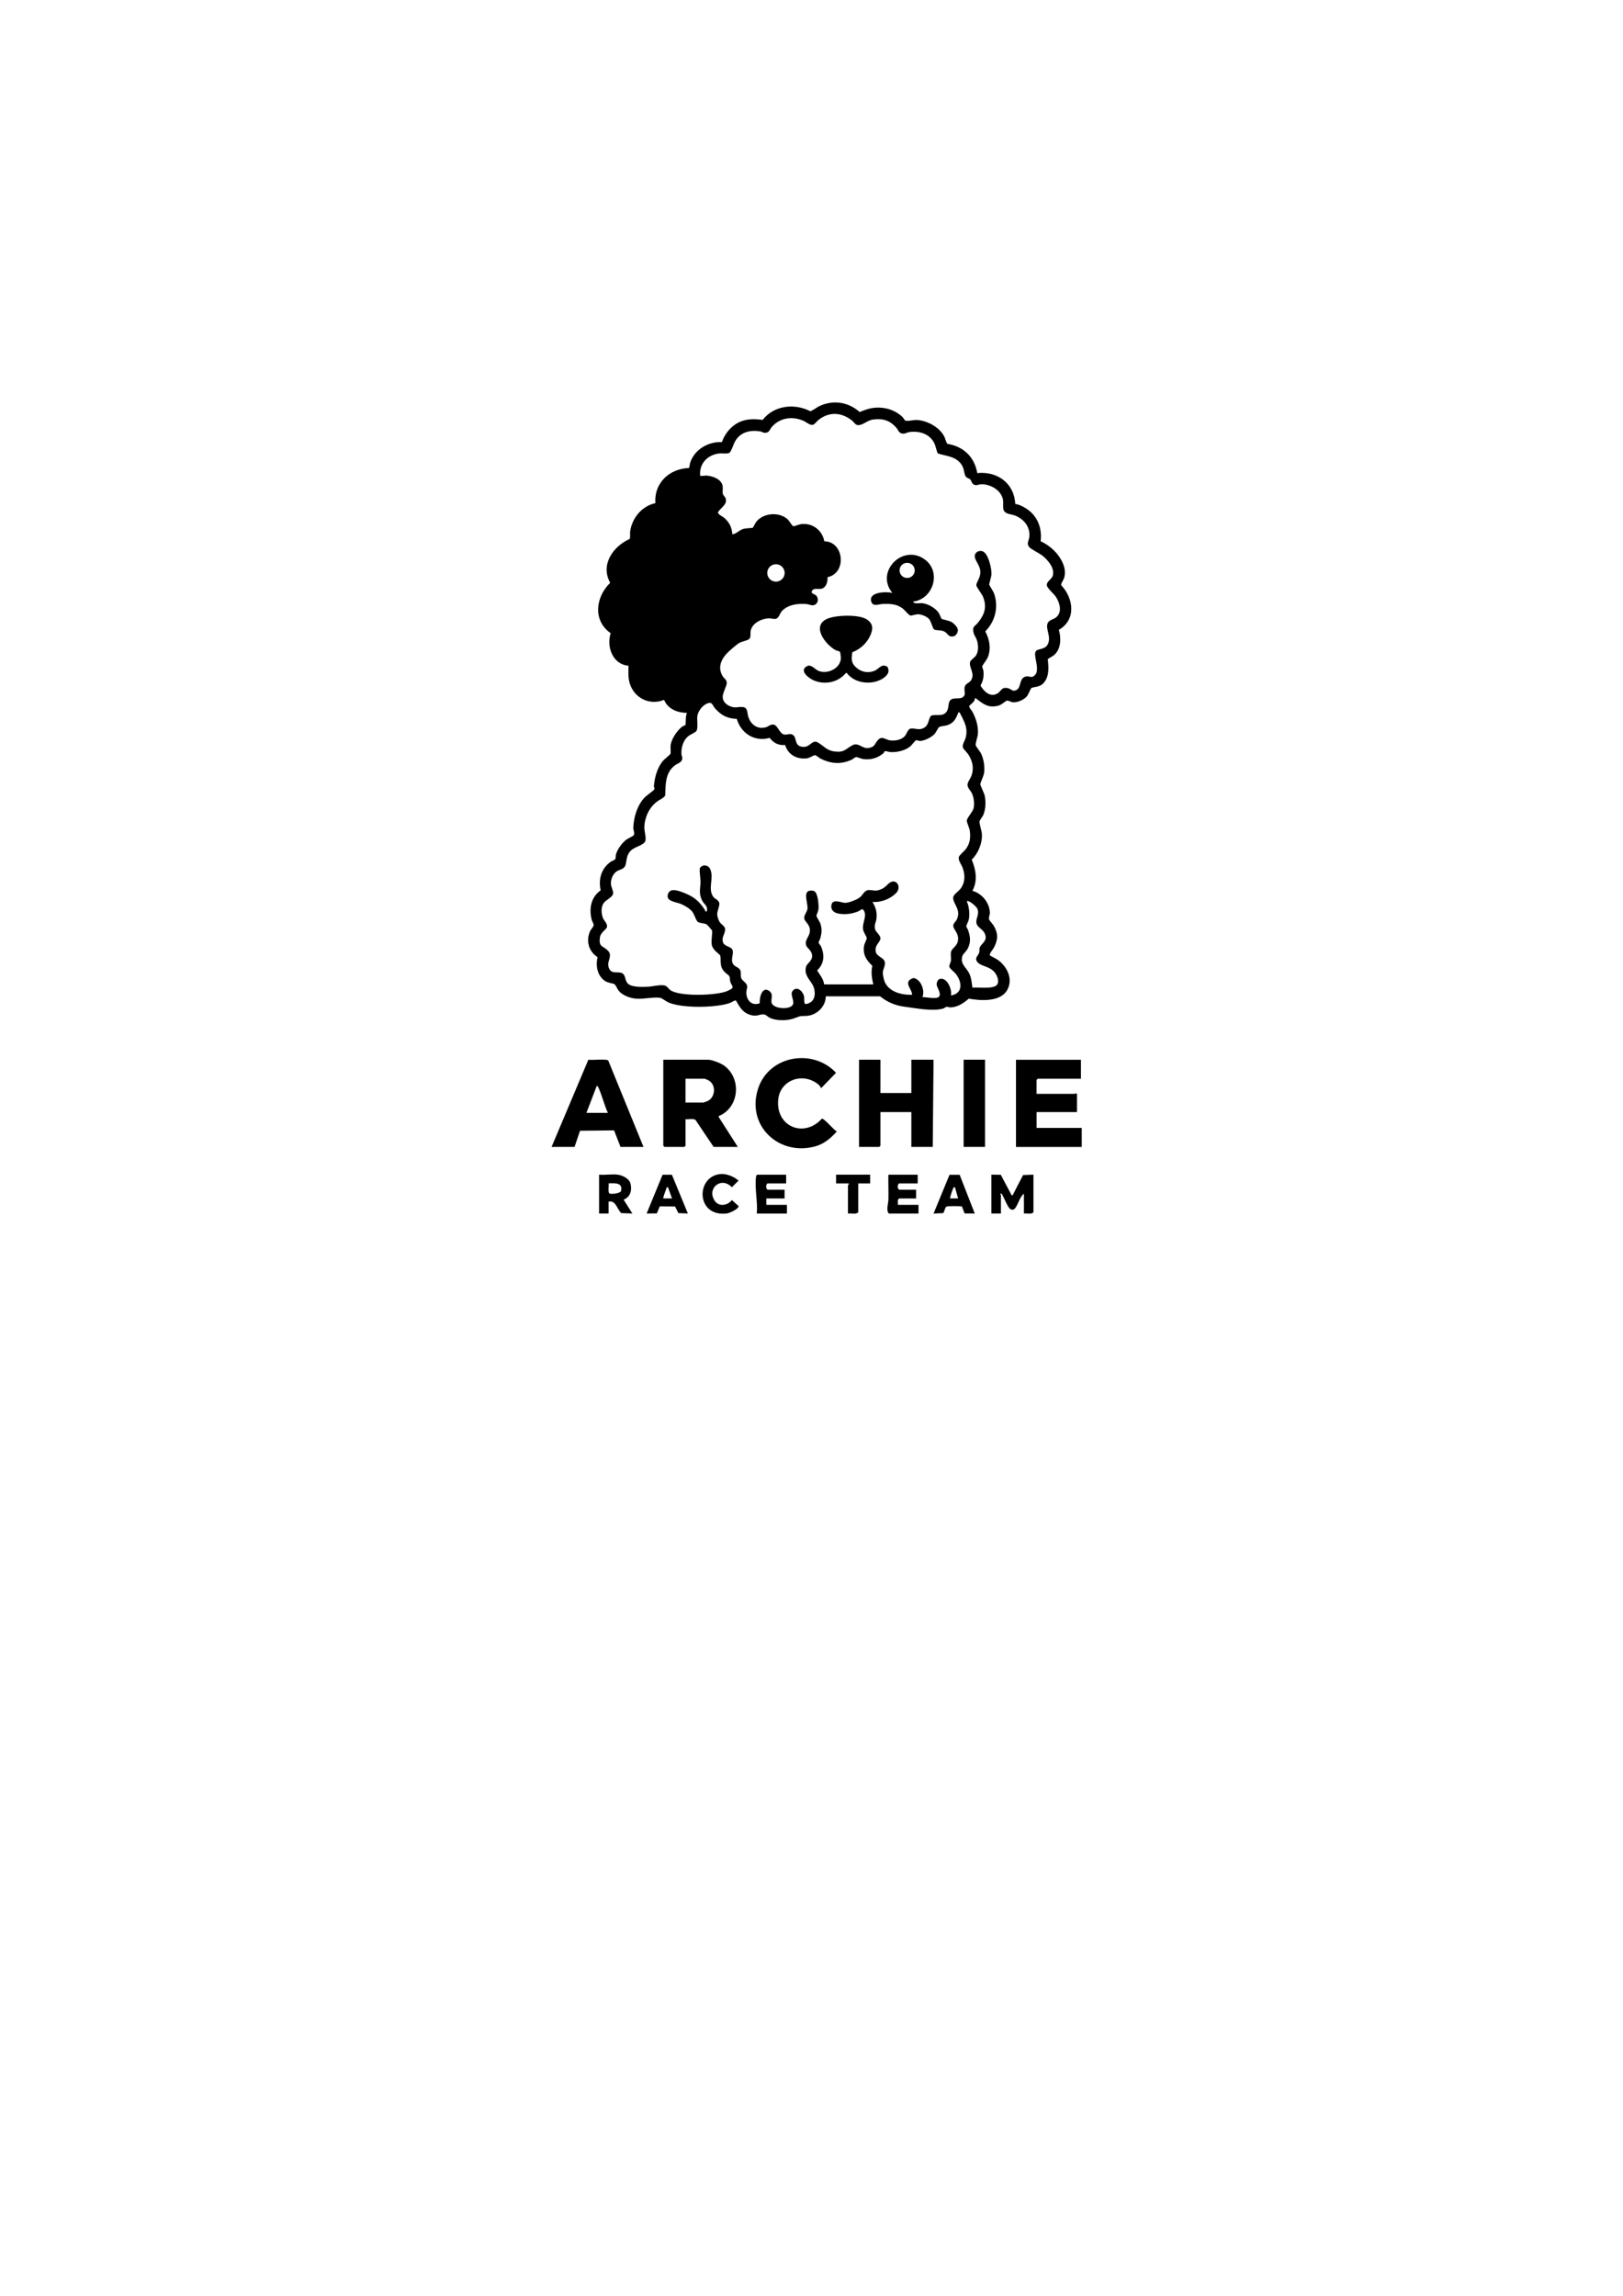 <?xml version="1.0" encoding="UTF-8"?>
<svg id="Layer_1" xmlns="http://www.w3.org/2000/svg" version="1.1" viewBox="0 0 595.28 841.89">
  <!-- Generator: Adobe Illustrator 29.4.0, SVG Export Plug-In . SVG Version: 2.1.0 Build 152)  -->
  <path d="M358.42,173.49c7.39-.77,13.61,3.73,13.95,11.34,1.27.1,2.75.86,3.84,1.54,4.28,2.65,6.07,7.2,5.47,12.11,2.71,1.25,5.2,3.26,6.88,5.76,1.58,2.34,2.63,5.16,1.65,7.94-.24.69-1.14,1.8-.98,2.42,4.56,4.84,5.58,12.64-.86,16.36.87,3.08.84,7.05-1.78,9.28-.76.65-1.58.87-2.3,1.48.37,3,.62,6.7-1.76,8.99-1.48,1.42-3.67,1.13-4.3,1.65-.26.22-1.04,2.41-1.69,3.11-1.08,1.17-3.3,2.17-4.91,2.07-.81-.05-1.65-.67-2.32-.61-.45.04-1.89,1.53-3.11,1.84-3.6.92-5.33-.43-7.94-2.42-.25-.19-.29-.4-.73-.29.28,1.2-1.94,2.51-2.02,2.79-.17.58.89,1.64,1.2,2.24,1.31,2.51,2.19,5.29,1.95,8.16-.08.97-.95,3.45-.79,4.03.19.67,1.6,2.24,2.04,3.21.93,2.05,1.34,4.73,1.03,6.96-.16,1.17-1.37,3.5-1.37,4.14,0,.5,1.38,3.2,1.6,4.2.47,2.15.36,5.04-.52,7.07-.31.73-1.35,1.89-1.39,2.4-.07.81.81,3.43.88,4.64.19,3.31-1.36,7.05-3.73,9.34,1.54,3.65,2.25,7.82.24,11.44,3.5.92,6.31,4.36,6.41,8.01.02.86-.53,1.66-.26,2.55.09.3,1.37,1.68,1.74,2.33,1.63,2.87,1.51,5.07,0,7.95-.38.72-1.69,2.12-1.49,2.83,1.2.75,2.34,1.13,3.48,2.06,3.15,2.57,5.04,6.91,2.85,10.71-2.52,4.37-9.74,3.87-14.04,3.09-1.91,1.62-4,3.11-6.7,3.22-.52.02-1.01-.27-1.4-.23-.42.04-.89.53-1.34.66-3.97,1.11-10.19-.19-14.39-.73-3.24-.42-6.2-1.74-8.72-3.78h-19.91c.03,3.78-3.48,7.1-7.2,7.19-2.88.07-2.01.07-4.56.95s-6.42.87-8.79-.25c-.63-.3-1.38-1.14-2-1.22-1.96-.25-2.7,1.13-5.73-.06-2.54-.99-3.4-2.98-4.74-5.15-.85.22-1.54.79-2.37,1.07-5.15,1.71-17.31,1.9-22.26-.25-.77-.33-2.56-1.63-2.95-1.7-2.48-.43-6.16.53-9.01.29-2.19-.19-4.98-1.2-6.37-2.93-.48-.6-1.04-2.01-1.45-2.32-.51-.39-2.27-.48-3.28-1.08-3.04-1.81-3.79-5.63-2.98-8.88-3.25-2.07-4.34-5.96-2.78-9.5.3-.68,1.26-1.63,1.32-2.19.06-.63-.58-1.46-.74-2.16-.98-4.04-.22-8.19,3.33-10.66-.88-3.95.13-7.76,3.37-10.27.45-.35,1.85-.97,1.91-1.06.33-.49.17-1.38.34-1.93.55-1.85,2.2-4.11,3.73-5.28.55-.42,2.62-1.41,2.74-1.61.52-.85-.16-1.93-.13-2.74.13-3.87,1.4-8.17,4.06-11.07.74-.8,3.44-2.63,3.64-3.06s-.18-.84-.14-1.27c.3-3.18,1.17-6.49,3.18-9.04.48-.61,2.8-2.48,2.86-2.66.26-.77-.06-2.35.11-3.38.36-2.26,2.37-5.2,4.14-6.61.37-.3,1.23-.56,1.27-.62.21-.29-.05-3.76.62-4.47-3.5-.04-7.02-1.36-8.45-4.78-5.31,2.16-10.99-.65-12.62-6.12-.64-2.16-.41-4.17-.43-6.4-5.76-.46-8.14-6.86-6.54-11.93-6.66-4.69-5.53-13.24-.17-18.48-3.68-6.61.99-13.3,7.15-16.09.31-.88.04-1.82.17-2.74.69-4.93,4.3-9.33,9.25-10.37-.55-7.37,5.12-12.63,12.25-12.89.3-.2.35-1.52.55-2.07,1.68-4.81,6.61-7.64,11.6-7.44,1.31-3.71,4.29-6.96,8.17-7.96,2.34-.6,4.41-.49,6.78-.18,4.16-5.32,11.63-6.19,17.49-3.17,1.3-.46,2.25-1.41,3.53-1.98,5.01-2.26,10.45-1.38,14.53,2.25,1.42-.52,2.84-1.13,4.35-1.39,4.11-.71,8.22.32,11.32,3.16.42.39.83,1.3,1.19,1.42.82.28,3.05-.35,4.32-.25,3.76.29,8.16,2.65,9.89,6.09.45.89.55,1.86,1.13,2.65,5.88.96,9.94,4.77,10.96,10.7ZM379.97,238.7c.79-.83,3.26-.51,4.25-2.29,1.56-2.79-.85-5.72.02-7.83.53-1.28,2.05-1.36,3.07-2.16,2.39-1.87,1.41-5.33-.02-7.54-.75-1.15-3.21-3.13-3.33-4.25-.16-1.46,1.77-2.07,2.19-3.6.73-2.66-1.71-5.53-3.64-7.14-1.18-.98-4.46-2.5-5.08-3.34-.99-1.33-.03-2.34.11-3.65.4-3.73-2.06-6.66-5.42-7.9-1.28-.47-3.11-.44-3.87-1.65-.59-.94-.12-2.92-.41-4.25-.72-3.4-4.58-5.54-7.86-5.53-1.05,0-1.88.73-2.93.04-.65-.42-.75-1.3-1.15-1.75-.44-.5-1.36-.53-1.73-1.18-.75-1.34-.41-2.96-1.75-4.65-2.22-2.8-5.34-2.73-8.45-3.75-.64-1.3-.69-2.7-1.45-4.07-1.81-3.23-5.45-4.25-8.97-3.78-.7.1-1.32.55-2.06.58-1.87.07-1.83-1.13-2.76-2.19-2.31-2.64-5-3.48-8.5-2.98-1.76.25-2.97,1.41-4.51,1.9-1.97.63-2.15-.72-3.41-1.68-3.83-2.9-8.14-3.13-12.04-.13-.65.5-1.53,1.78-2.21,1.88-1.05.14-2.38-1.06-3.42-1.52-4.04-1.75-8.59-1.12-11.53,2.24-.88,1.01-.96,2.34-2.74,2.17-.54-.05-1.04-.43-1.55-.51-3.76-.59-7.26.23-9.24,3.7-.58,1.02-1.38,3.87-2.17,4.22-.86.39-2.54.06-3.6.17-4.25.48-7.43,3.7-7.01,8.12.18.29,1.74-.05,2.33,0,2.3.16,5.6,1.34,5.94,3.95.12.89-.16,2.07.08,2.83s1.27,1.14,1.11,2.65c-.19,1.78-3.15,3.38-2.88,4.34.57.82,1.56,1.14,2.31,1.79,1.81,1.56,2.79,3.56,2.9,5.96,1.55-.14,2.41-1.46,4-1.96.9-.28,3.36-.32,3.5-.42.15-.11.95-1.8,1.35-2.28,2.58-3.1,7.87-3.59,11.05-1.16,1.04.8,1.5,1.97,2.37,2.88,1.01-.07,1.94-.64,2.94-.77,4.16-.54,7.79,2.19,8.54,6.29,7.26.03,8.36,11.74,1.16,13.15.16,1.54-.41,3.68-2.05,4.2-1.11.35-2.78-.31-3.47.6-.99,1.31.84,1.27,1.43,1.99.71.86.78,2.34-.15,3.08-1.23.98-2.23.08-3.5-.01-3.15-.24-6.55.14-8.88,2.46-.89.88-1.08,2.58-2.31,2.95-.62.18-1.84-.24-2.77-.18-2.61.18-5.9,1.77-6.48,4.57-.2.97.22,2.17-.5,2.98-.56.64-2.8.87-3.9,1.62-.94.64-2.79,2.22-3.66,3.03-2.62,2.45-4.29,5.74-2.13,9.12.53.82,1.43,1.19,1.43,2.37,0,1-1.3,3.36-1.46,4.67-.25,2.02,1.18,3.33,2.95,3.99s2.78,0,4.46.19c1.81.21,1.5,2.18,1.95,3.57.94,2.92,3.45,4.74,6.56,3.8.92-.28,1.61-1.14,2.75-.92,1.44.27,1.98,2.82,3.49,3.52,1.23.57,2.57-.76,3.86.5.97.94.45,3.33,2.44,3.95,3.47,1.09,4.07-2.73,6.38-1.45,2.08,1.15,3.18,2.92,6.01,3.3,3.75.5,4.06-.83,6.7-2.26,2.24-1.22,3.62,1.41,5.93,1s2.08-1.22,3.19-2.64c1.68-2.15,2.83-.35,4.79-.14,1.82.19,4-.16,5.29-1.55.6-.65,1.06-2.31,1.84-2.66,1.46-.67,3.3.94,5.51-.6,1.48-1.03,1.27-2.89,2.24-4.22,1.71-.68,3.8.31,5.31-1.01,1.61-1.41.7-3.71,1.9-4.79,1.39-1.25,3.96.24,5.05-1.65.59-1.02-.6-2.66.62-4.01.46-.51,1.3-.77,1.76-1.44,1.76-2.58-.87-4.86-.24-6.93.19-.61,1.67-1.57,2.11-2.25,1.06-1.6.91-4.04.3-5.8-.3-.86-.97-1.66-1.17-2.6-.52-2.42.4-2.16,1.61-3.66,2.41-2.98,3.36-5.68,1.89-9.44-.46-1.17-2.43-3.57-2.47-4.24-.07-1.21,1.64-2.79,1.46-5.21-.17-2.21-2.09-4.01-2.05-5.52.03-1.39,1.45-2.15,2.71-1.83,2.23.57,3.55,6.49,3.42,8.53-.05.89-.87,3.44-.82,3.72.08.45,1.49,2.4,1.82,3.4,1.66,4.97.35,10.1-3.26,13.79,1.55,2.95,2.18,6.26.94,9.45-.34.87-2.02,2.99-2.06,3.34-.04.42.39,1.23.44,1.78.16,1.92-.08,3.61-1.1,5.26,1.24,2.14,3.51,4.45,6.17,2.96,1.58-.88,1.37-2.57,4.05-1.94,1.03.24,1.63,1.53,3.22.49s.65-4.54,3.59-4.86c1.01-.11,1.65.75,2.85-.34,2.28-2.07-.82-7.55.5-8.95ZM287.79,210.1c0-1.76-1.43-3.19-3.19-3.19s-3.19,1.43-3.19,3.19,1.43,3.19,3.19,3.19,3.19-1.43,3.19-3.19ZM302.29,361h18.02c-.53-2.24-.91-4.51-.35-6.8-2.15-2.07-3.52-4.08-3.07-7.23.12-.87,1.07-2.58,1.03-2.93-.08-.73-1.21-2.06-1.37-3.27-.33-2.49,1.58-4.93.24-6.92-.67-.99-1.17.03-1.93.33-2.23.89-4.47,1.24-6.88.92-1.76-.23-3.24-1.08-3.06-3.01.26-2.75,3.66-1.01,5.07-1.01s4.54-1.21,5.65-2.23c.9-.83,1.49-2.48,3.07-2.46,1.97.02,2.33.63,4.59-.34,1.58-.68,2.19-1.89,3.3-2.51,2.26-1.27,4.24,1.81,2,4.03s-5.58,3.39-8.58,3.2c1.2,1.98,1.75,3.87,1.43,6.23-.18,1.33-.88,2.07-.5,3.74.23,1.01,1.89,2.14,1.98,3.27.11,1.46-2.19,2.39-1.74,4.92.35,1.97,3.02,2.1,3.36,3.93.23,1.23-.77,2.72-.76,3.93,0,.47.29,1.98.43,2.48,1.2,4.33,6.34,5.69,10.33,5.51-.03-2.02-3.03-4.32-.4-5.77.9-.5,1.28-.42,2.13.12,1.91,1.22,2.9,4.45,2.05,6.52,1.26-.04,5.42.89,6.12-.19.9-1.38-.91-3.17-.91-4.61,0-.62.46-1.65,1.08-1.84,2.74-.83,4.65,3.87,4.16,6.05,4.52-.76,4.13-4.99,1.74-7.99-.53-.67-2.27-1.94-2.33-2.63-.06-.63.48-1.37.57-2.05.15-1.07-.18-2.42.08-3.4.4-1.46,2.37-1.98,2.56-4.42s-1.67-3.7-1.76-4.96c-.07-1.03.91-1.58,1.31-2.45,1.68-3.68-1.46-5.67-1.34-8,.06-1.18,2.05-2.35,2.77-3.36,1.69-2.37,1.63-4.97.68-7.62-.44-1.22-1.61-2.51-1.39-3.84.12-.73,1.97-2.15,2.57-2.97,1.53-2.07,1.77-4.05,1.48-6.61-.13-1.14-1.12-3.01-1.11-3.81.01-.99,2.1-3.15,2.46-4.49.44-1.64.12-4-.59-5.54-.47-1.02-1.58-1.92-1.62-3.06-.04-1.04,1.19-2.48,1.56-3.69.82-2.66.25-5.07-1.19-7.41-.44-.71-1.87-2.05-2.05-2.62-.33-1.08.71-2.5.99-3.56,1-3.76-.6-6.1-2.2-9.32-.75-.11-.45.07-.6.41-.9,2.08-1.55,3.44-3.89,4.25-.83.29-2.51.35-3.06.72-.34.22-1.11,2-1.74,2.62-1.15,1.15-3.51,2.36-5.14,2.45-.62.03-1.06-.28-1.44-.27-.44,0-1.66,1.82-2.3,2.32-1.97,1.54-4.81,2.17-7.27,2.03-.64-.03-1.35-.44-1.98-.31-.24.05-.28.52-.5.71-2.16,1.8-4.55,2.52-7.37,2.18-.78-.09-2.13-.75-2.65-.74-.42.01-1.24.79-1.78,1.02-3.89,1.71-7.38,1.44-11.17-.39-.59-.29-1.69-1.3-2.16-1.32-.54-.01-1.95,1.01-2.93,1.14-3.63.48-6.98-1.3-8.01-4.88-2.47.2-4.21-.72-5.68-2.62-5.47,1.57-10.52-1.62-12.06-6.96-3.47-.13-5.69-1.28-7.95-3.82-1.06-1.18-.95-2.65-2.97-1.81-1.64.68-3.31,2.81-3.55,4.59-.19,1.45.36,4.4-.34,5.47-.39.6-2.36,1.32-3.17,2.06-1.76,1.6-2.43,4.09-2.32,6.4.02.5.3.97.31,1.45.02,1.67-1.74,1.94-2.78,2.76-3.55,2.76-3.3,6.96-3.49,11.04-.82,1.1-2.15,1.5-3.19,2.33-2.8,2.22-4.43,5.88-4.46,9.44-.01,1.36.82,3.82.31,5.01-.62,1.44-3.98,2.03-5.3,3.42-1.49,1.55-1.42,3.02-1.81,4.87-.48,2.28-2.42,1.74-3.86,3.12-1.06,1.02-1.7,2.75-1.6,4.21.07,1.03.94,2.69.83,3.43-.24,1.59-2.64,2.26-3.57,3.71s-.8,3.56-.25,5.17c.41,1.17,1.73,2.13,1.56,3.39-.14,1.02-2.4,1.93-2.63,4.07-.35,3.22.84,2.82,2.63,4.36,2.55,2.18-.3,3.92.66,6.61s3.62,1.03,5.13,2.13c1.31.95.53,3.07,2.54,4.14,1.66.88,4.99.75,6.91.65,1.65-.09,5.01-.99,6.35-.26.61.33,1.06,1.13,1.65,1.54,3.44,2.42,17.02,2.01,20.91.3,3.12-1.37,1.64-1.5,1.07-3.39-.2-.66-.09-1.5-.34-1.99-.39-.78-2.2-1.32-2.91-3.48-.46-1.39-.17-3.26-.47-4.18-.14-.44-2.52-1.78-3.02-3.66-.43-1.59.36-4.87.01-5.53-.11-.21-1.7-2.04-1.91-2.16-.97-.58-2.49-.34-3.34-1.02-.64-.52-1.18-2.75-2.04-3.77-.97-1.14-2.81-2.22-4.2-2.78-1.84-.74-5.87-.91-4.5-3.93.89-1.97,3.98-.79,5.45-.22,3.8,1.46,5.73,2.99,7.93,6.33.22.34-.08.75.71.58.53-2.14-1.08-2.53-1.8-4.16-1.11-2.52-.63-3.7-.51-6.14.09-1.92-.4-3.61-.25-5.49.95-1.62,3.18-1.27,3.87.38,1.39,3.35-1.08,7.35,1.17,10.17.6.75,1.9,1.07,2.13,2.25.17.87-.78,2.84-.78,4,0,.89.47,2.29.99,3.03s1.73,1.39,1.87,2.2c.32,1.79-1.4,3.03-.74,5.1.49,1.55,2.87,1.5,3.43,2.67.77,1.61-1.08,4.04.65,5.75.65.64,1.82.86,2.25,1.82s.04,1.91.35,2.85c.34,1.03,1.91,1.69,2.15,2.81.17.79-.23,1.46-.26,2.25-.14,2.92,1.89,5.39,4.93,4.19-.23-1.96.85-6.41,3.51-4.46,1.8,1.32.15,3.48,1.04,4.77,1.37,1.99,7.31,2.05,7.69-.13.3-1.7-1.26-3.48-.13-4.78,1.6-1.85,3.82.33,4.14,2.24.12.72-.18,2.49.54,2.68,2.97-.44,3.77-2.77,3.18-5.52-.63-2.93-4-4.56-3-8.2.33-1.19,2.21-2.07,2.22-3.84.01-2.23-1.93-2.82-2.23-4.13-.52-2.28,1.64-3.05,1.4-5.76-.17-1.94-2-2.85-2.07-4.06-.07-1.29,1.06-2.18,1.2-3.48.24-2.29-2.3-7.34,2.17-6.55,1.7.3,2.03,5.37,1.86,6.8-.09.74-.74,2-.74,2.35,0,.42,1.27,2.24,1.5,3.05.59,2.01.44,3.22-.07,5.17-.13.51-.66,1.22-.61,1.62.05.47.68.98.88,1.44,1.36,3.23,1.16,6.27-1.45,8.77.99,1.6,2.33,3.13,2.56,5.09ZM365.58,361.23c1.15-1.19.13-3.64-.81-4.72-1.88-2.19-4.62-2.05-6.08-3.51-1.58-1.59.09-2.47.43-3.6.2-.64.04-1.26.19-1.84.32-1.22,2.42-2.21,2.21-4.06-.35-3.09-3.76-3.1-3.41-5.86.19-1.48,1.1-2.66.34-4.45-.33-.78-3.18-3.27-3.85-2.69.85,2.02,1.15,4.55.74,6.7-.13.66-.93,2.08-.93,2.46,0,.33.56,1.05.71,1.52.78,2.46,1.02,4.27-.17,6.67-.46.93-1.74,1.99-1.96,2.69-.98,3.1,1.56,4.2,2.63,6.7.68,1.6.81,3.22,1.03,4.93,2.07-.18,7.46.6,8.93-.93Z"/>
  <path d="M260,388.61c1.53.18,4.39,1.27,5.65,2.2,6.47,4.77,5.47,15.4-2.01,18.45v.42s6.97,10.9,6.97,10.9h-8.87l-6.66-9.9c-.74-.6-2.66-.12-3.65-.27v9.74l-.44.44h-7.27l-.44-.44v-31.54h16.71ZM251.42,404.31h6.54c.08,0,1.3-.43,1.51-.52,2.85-1.29,3.28-5.71.66-7.46-.21-.14-1.49-.74-1.59-.74h-7.12v8.72Z"/>
  <polygon points="322.93 388.61 322.93 400.82 334.26 400.82 334.26 388.61 342.4 388.61 342.11 420.59 334.26 420.59 334.26 407.8 322.93 407.8 322.93 420.15 322.49 420.59 315.08 420.59 315.08 388.61 322.93 388.61"/>
  <path d="M396.46,388.61v6.98h-15.84l-.44.44v5.09h14.1c.06,0,.15-.21.29-.24.09,0,.44.35.44.39v6.54h-14.82v5.81h16.57v6.98h-24.12v-31.97h23.83Z"/>
  <path d="M236.02,420.59h-8.43l-2.36-6.07-12.49.14-2.01,5.93h-8.43l13.5-31.99c1.31.26,6.61-.4,7.29.3l12.93,31.69ZM222.94,408.09c-1.28-2.83-2.08-6.22-3.34-9.01-.15-.34-.3-.8-.73-.87l-3.78,9.88h7.85Z"/>
  <path d="M301.13,399.08c-.15-.89-1.46-1.82-2.23-2.28-5.54-3.31-12.68-.33-13.44,6.23-1.16,10.03,9.36,14.49,15.96,7.22.68-.4,4.49,4.24,5.52,4.67-2.18,2.41-4.69,4.58-7.91,5.46-13.55,3.72-25.57-7.86-20.88-21.46,4.12-11.95,20.08-14.53,28.49-5.51l-5.51,5.67Z"/>
  <rect x="353.44" y="388.61" width="7.85" height="31.97"/>
  <path d="M363.62,430.76l3.45.04,3.97,7.52c.53.07.56-.39.74-.72,1.16-2.23,2.27-4.49,3.47-6.7l3.79-.14v13.81c-.84.85-2.37.28-3.49.44v-7.27c-1.58,1.24-2.01,3.76-3.23,5.34-.45.59-1.06.67-1.72.33-.95-.5-2.5-4.57-3.2-5.67h-.43c-.41.04.14.37.14.43v6.83h-3.49v-14.24Z"/>
  <path d="M226.57,430.76c1.68.2,4.19,1.42,4.66,3.19.67,2.52,0,4.98-2.5,5.98l3.21,5.07-4.07-.14c-1.59-1.46-2-4.8-4.65-4.22v4.36h-3.49v-14.24c2.17.19,4.72-.26,6.83,0ZM223.23,433.96c.13.77-.3,3.27.27,3.65.67.45,3.81-.02,4.24-.74.86-3.28-2.2-2.99-4.51-2.92Z"/>
  <path d="M288.34,430.76v3.2h-6.83c-.67.53-.67,1.79,0,2.33h6.25v3.2h-6.69v2.33h7.56v3.2h-11.05c.38-4.27-.8-9.04-.31-13.24.05-.43.03-.74.45-1h10.61Z"/>
  <path d="M336.59,430.76v3.2h-6.83c-.67.53-.67,1.79,0,2.33h6.25v3.2h-6.25c-.72.54-.38,1.51-.44,2.33h7.56v3.2h-10.9c-1.05-1.32-.17-3.54-.13-5.07.08-3.05-.09-6.12-.01-9.17h10.75Z"/>
  <path d="M351.97,430.79l5.55,14.21-3.74-.03-.95-2.54c-.12-.08-.25-.04-.38-.06-.74-.09-4.68-.11-5.2.06-.76.24-.73,1.9-1.34,2.44l-3.5.14,5.85-14.2h3.71ZM350.25,435.41c-.65-.1-.46,0-.64.37-.24.47-1.33,3.49-1.1,3.7h2.91s-1.16-4.07-1.16-4.07Z"/>
  <path d="M246.44,430.8l5.85,14.2-3.49-.14-1.2-2.43-5.59-.06-1.1,2.59-3.74.04,5.85-14.21h3.41ZM245.02,435.41c-.73-.1-.45.03-.6.41-.19.49-1.32,3.48-1.14,3.66h3.2s-1.46-4.07-1.46-4.07Z"/>
  <path d="M264.44,430.53c2.18-.15,4.82.99,6.45,2.41l-2.46,2.43c-3.94-4.14-9.43.52-6.21,5.08,1.52,2.16,4.75,1.61,6.21-.39l2.45,2.21c.22.98-3.32,2.59-4.22,2.7-11.49,1.51-11.62-13.79-2.22-14.45Z"/>
  <path d="M319.15,430.76v3.2h-4.36v10.61c-.92.87-2.58.27-3.78.44v-10.32c0-.07.41-.4.29-.73h-4.65v-3.2h12.5Z"/>
  <path d="M325.48,244.51c1.07,1.96-.15,3.33-1.77,4.35-4,2.51-10.33,1.78-13.14-2.09h-.28c-2.88,3.47-7.64,4.46-11.77,2.76-1.72-.71-5.41-3.39-2.78-5.1,1.76-1.15,3,1.01,4.53,1.61,3.24,1.27,7.94-.85,8.15-4.65.02-.38-.22-2.21-.36-2.41-.11-.15-1.22-.37-1.6-.58-3.57-1.95-8.85-8.55-3.38-11.34,3.08-1.57,12.06-1.84,14.9.11,2.35,1.62,2.28,3.48,1.23,5.85-1.27,2.88-3.72,5.05-6.61,6.18-.19,1.67-.5,3.29.59,4.67,1.85,2.35,4.8,3.26,7.62,2.09,1.66-.69,2.47-2.75,4.67-1.45Z"/>
  <path d="M334.84,220.61c.58,1.02,2.3.48,3.34.58,2.17.2,4.83,1.73,6.09,3.5.35.5.91,2.09,1.1,2.24.34.28,2.67.6,3.63,1.17.89.53,2.4,1.97,2.33,3.07-.06.87-.67,1.96-1.58,2.17-1.98.44-2-1.02-3.37-1.74-1.28-.68-3.01-.29-3.79-.79-.53-.34-1.02-2.87-1.81-3.78-.84-.98-2.78-1.75-4.05-1.78-.91-.02-2.27.58-2.79.46-.75-.17-2.02-1.9-2.73-2.47-2.29-1.81-4.74-1.86-7.56-1.75-1.37.05-3.46,1.12-4.09-.86-1.15-3.6,5.53-3.76,7.73-3.21-6.5-7.89,4.13-18.39,12.18-12.04,5.87,4.63,2.68,14.43-4.63,15.24ZM335.5,209.17c0-1.53-1.24-2.78-2.78-2.78s-2.78,1.24-2.78,2.78,1.24,2.78,2.78,2.78,2.78-1.24,2.78-2.78Z"/>
</svg>